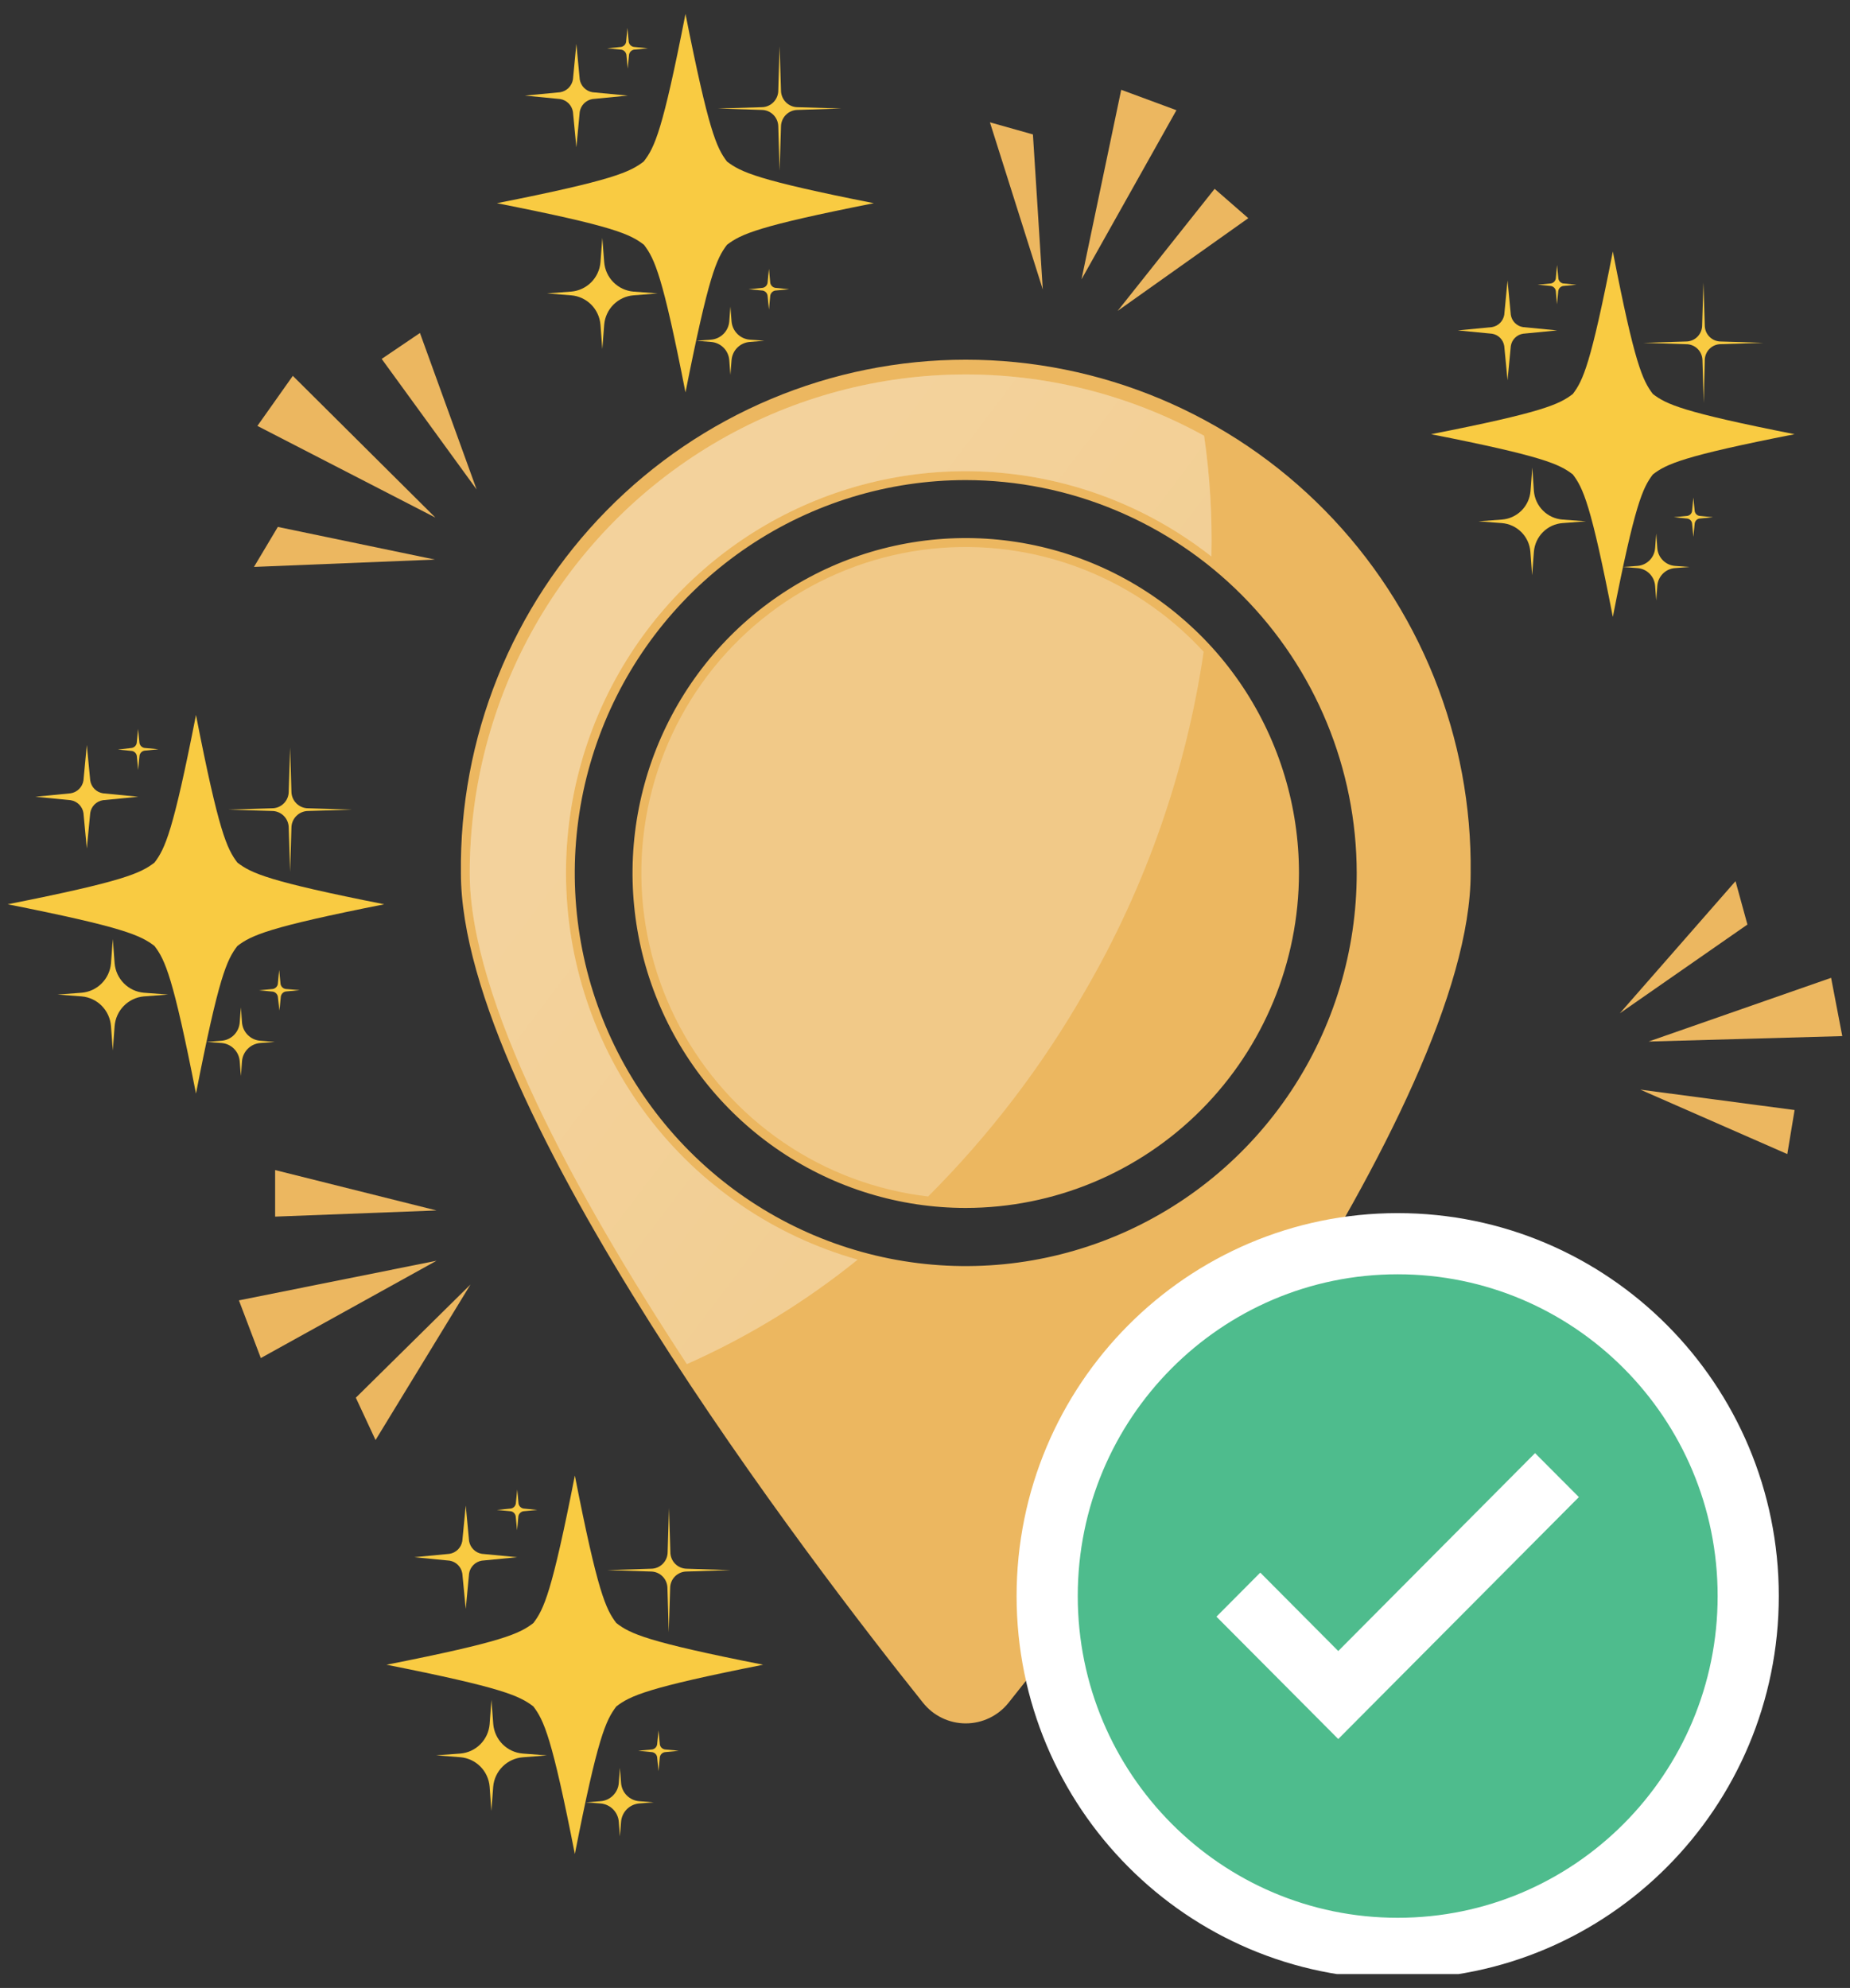 <svg width="121" height="130" viewBox="0 0 121 130" fill="none" xmlns="http://www.w3.org/2000/svg">
  <rect x="0" y="0" width="121" height="130" fill="#333333" stroke="none"/>
  <g clip-path="url(#clip0_246_29070)">
    <path d="M63.165 112.699C62.629 112.699 62.099 112.578 61.615 112.344C61.131 112.111 60.706 111.771 60.371 111.35C53.278 102.489 30.146 72.392 30.146 57.109C30.094 52.717 30.909 48.359 32.545 44.286C34.181 40.214 36.605 36.508 39.676 33.384C42.748 30.259 46.406 27.779 50.438 26.086C54.471 24.393 58.797 23.522 63.167 23.522C67.538 23.522 71.864 24.393 75.897 26.086C79.929 27.779 83.587 30.259 86.659 33.384C89.73 36.508 92.154 40.214 93.79 44.286C95.426 48.359 96.241 52.717 96.189 57.109C96.189 72.407 73.052 102.503 65.964 111.35C65.628 111.771 65.202 112.111 64.717 112.344C64.233 112.578 63.702 112.699 63.165 112.699ZM63.165 31.395C58.107 31.395 53.163 32.902 48.958 35.726C44.752 38.55 41.475 42.563 39.539 47.259C37.604 51.955 37.097 57.123 38.084 62.108C39.071 67.093 41.506 71.672 45.083 75.267C48.659 78.861 53.216 81.308 58.176 82.3C63.137 83.292 68.278 82.783 72.951 80.838C77.624 78.892 81.618 75.599 84.428 71.372C87.238 67.146 88.737 62.177 88.737 57.094C88.73 50.281 86.033 43.748 81.239 38.93C76.445 34.112 69.945 31.402 63.165 31.395Z" fill="#ECB760"/>
    <path d="M63.165 78.992C58.854 78.992 54.641 77.708 51.056 75.301C47.472 72.894 44.679 69.473 43.029 65.47C41.38 61.468 40.949 57.063 41.79 52.815C42.631 48.566 44.708 44.663 47.756 41.6C50.804 38.537 54.688 36.452 58.916 35.607C63.144 34.762 67.526 35.197 71.509 36.855C75.491 38.514 78.895 41.322 81.289 44.924C83.683 48.527 84.96 52.762 84.96 57.094C84.953 62.901 82.655 68.468 78.569 72.573C74.483 76.679 68.943 78.987 63.165 78.992Z" fill="#ECB760"/>
    <path d="M63.165 24.487C58.904 24.487 54.686 25.331 50.749 26.969C46.813 28.608 43.237 31.01 40.224 34.038C37.212 37.066 34.822 40.66 33.192 44.616C31.562 48.572 30.724 52.812 30.724 57.094C30.724 72.138 53.369 101.673 60.815 110.985C61.097 111.337 61.454 111.622 61.86 111.817C62.266 112.013 62.71 112.114 63.16 112.114C63.61 112.114 64.055 112.013 64.46 111.817C64.866 111.622 65.224 111.337 65.505 110.985C72.957 101.673 95.596 72.138 95.596 57.094C95.596 48.449 92.18 40.157 86.098 34.043C80.017 27.928 71.768 24.491 63.165 24.487ZM63.165 83.37C57.994 83.365 52.94 81.82 48.643 78.929C44.345 76.038 40.997 71.932 39.022 67.129C37.047 62.326 36.532 57.042 37.544 51.946C38.556 46.849 41.049 42.169 44.708 38.496C48.367 34.823 53.027 32.323 58.099 31.312C63.171 30.3 68.428 30.823 73.205 32.813C77.982 34.804 82.064 38.173 84.936 42.495C87.808 46.817 89.34 51.897 89.339 57.094C89.339 60.547 88.662 63.966 87.346 67.156C86.031 70.346 84.102 73.244 81.671 75.684C79.24 78.124 76.355 80.059 73.179 81.378C70.004 82.697 66.601 83.374 63.165 83.37Z" fill="#ECB760"/>
    <path d="M84.382 57.094C84.382 61.311 83.137 65.434 80.806 68.94C78.475 72.447 75.161 75.179 71.284 76.793C67.407 78.407 63.142 78.829 59.026 78.007C54.91 77.184 51.13 75.153 48.163 72.171C45.196 69.189 43.175 65.39 42.356 61.254C41.538 57.118 41.958 52.831 43.564 48.935C45.17 45.039 47.889 41.709 51.378 39.366C54.867 37.023 58.969 35.772 63.165 35.772C65.951 35.772 68.711 36.323 71.285 37.394C73.859 38.465 76.198 40.036 78.169 42.016C80.139 43.996 81.702 46.347 82.768 48.934C83.834 51.521 84.382 54.294 84.382 57.094Z" fill="#ECB760"/>
    <g opacity="0.5">
      <path d="M37.02 57.094C37.013 52.171 38.385 47.346 40.978 43.169C43.571 38.992 47.28 35.632 51.682 33.473C56.085 31.314 61.003 30.442 65.874 30.959C70.746 31.475 75.375 33.357 79.233 36.391C79.293 33.751 79.133 31.109 78.755 28.495C73.814 25.776 68.254 24.396 62.621 24.492C56.989 24.587 51.478 26.155 46.631 29.041C41.785 31.927 37.769 36.031 34.98 40.95C32.191 45.869 30.724 51.433 30.724 57.094C30.724 65.346 37.54 77.96 44.924 89.202C48.929 87.424 52.684 85.128 56.096 82.371C50.609 80.825 45.775 77.518 42.331 72.954C38.888 68.391 37.022 62.822 37.02 57.094Z" fill="url(#paint0_linear_246_29070)" fill-opacity="0.5"/>
      <path d="M37.02 57.094C37.013 52.171 38.385 47.346 40.978 43.169C43.571 38.992 47.28 35.632 51.682 33.473C56.085 31.314 61.003 30.442 65.874 30.959C70.746 31.475 75.375 33.357 79.233 36.391C79.293 33.751 79.133 31.109 78.755 28.495C73.814 25.776 68.254 24.396 62.621 24.492C56.989 24.587 51.478 26.155 46.631 29.041C41.785 31.927 37.769 36.031 34.98 40.95C32.191 45.869 30.724 51.433 30.724 57.094C30.724 65.346 37.54 77.96 44.924 89.202C48.929 87.424 52.684 85.128 56.096 82.371C50.609 80.825 45.775 77.518 42.331 72.954C38.888 68.391 37.022 62.822 37.02 57.094Z" fill="url(#paint1_linear_246_29070)" fill-opacity="0.5"/>
      <path d="M71.003 64.75C74.954 57.935 77.576 50.425 78.726 42.622C76.407 40.098 73.514 38.175 70.296 37.017C67.077 35.859 63.627 35.5 60.241 35.972C56.855 36.443 53.632 37.731 50.847 39.724C48.063 41.718 45.8 44.358 44.251 47.421C42.701 50.484 41.912 53.877 41.949 57.313C41.987 60.749 42.851 64.124 44.467 67.152C46.083 70.179 48.404 72.769 51.232 74.7C54.059 76.632 57.309 77.847 60.705 78.243C64.723 74.229 68.187 69.691 71.003 64.75Z" fill="white" fill-opacity="0.5"/>
    </g>
    <path d="M91.417 127.411C104.079 127.411 114.343 117.095 114.343 104.37C114.343 91.645 104.079 81.33 91.417 81.33C78.755 81.33 68.491 91.645 68.491 104.37C68.491 117.095 78.755 127.411 91.417 127.411Z" fill="#4EBC8D" stroke="white" stroke-width="4" stroke-miterlimit="10"/>
    <path d="M87.529 113.721L79.562 105.719L82.428 102.839L87.529 107.966L100.401 95.025L103.267 97.9L87.529 113.721Z" fill="white"/>
    <path d="M28.551 82.444L17.059 88.808L15.627 85.036L28.551 82.444ZM17.995 76.515V79.559L28.551 79.156L17.995 76.515ZM24.563 94.17L30.772 83.999L23.273 91.401L24.563 94.17Z" fill="#ECB760"/>
    <path d="M28.475 33.847L16.835 27.852L19.152 24.578L28.475 33.847ZM27.467 21.775L24.964 23.47L31.174 32.009L27.467 21.775ZM16.611 37.073L28.446 36.593L18.172 34.457L16.611 37.073Z" fill="#ECB760"/>
    <path d="M70.736 18.266L73.334 5.872L76.945 7.207L70.736 18.266ZM81.645 14.268L79.443 12.348L73.1 20.33L81.645 14.268ZM64.746 7.999L68.204 18.929L67.559 8.791L64.746 7.999Z" fill="#ECB760"/>
    <path d="M107.824 68.111L119.764 63.944L120.495 67.755L107.824 68.111ZM116.899 75.469L117.376 72.589L107.284 71.254L116.899 75.469ZM113.512 57.622L105.947 66.262L114.291 60.459L113.512 57.622Z" fill="#ECB760"/>
    <path d="M12.818 71.514C11.318 63.862 10.798 62.773 10.105 61.861C9.193 61.165 8.109 60.642 0.5 59.134C8.109 57.627 9.193 57.104 10.105 56.408C10.798 55.491 11.318 54.406 12.818 46.755C14.313 54.406 14.834 55.491 15.526 56.408C16.439 57.104 17.523 57.627 25.131 59.134C17.523 60.642 16.439 61.165 15.526 61.861C14.829 62.773 14.313 63.862 12.818 71.514Z" fill="#F9CB42"/>
    <path d="M6.733 51.877L9.045 52.102L6.733 52.328C6.524 52.36 6.331 52.458 6.181 52.609C6.032 52.759 5.934 52.953 5.902 53.163L5.677 55.486L5.458 53.163C5.424 52.953 5.325 52.759 5.175 52.609C5.025 52.459 4.831 52.361 4.622 52.328L2.315 52.102L4.622 51.877C4.831 51.844 5.025 51.745 5.175 51.595C5.325 51.445 5.424 51.251 5.458 51.041L5.677 48.718L5.902 51.041C5.934 51.251 6.032 51.446 6.181 51.596C6.331 51.746 6.524 51.844 6.733 51.877Z" fill="#F9CB42"/>
    <path d="M18.688 64.674L19.605 64.75L18.693 64.837C18.611 64.851 18.536 64.89 18.477 64.95C18.419 65.009 18.381 65.086 18.368 65.168L18.277 66.085L18.172 65.178C18.159 65.095 18.119 65.018 18.06 64.959C18.001 64.9 17.925 64.86 17.843 64.846L16.935 64.76L17.843 64.674C17.925 64.66 18.001 64.62 18.06 64.561C18.119 64.502 18.159 64.425 18.172 64.342L18.258 63.43L18.349 64.342C18.363 64.427 18.403 64.505 18.464 64.564C18.525 64.624 18.604 64.662 18.688 64.674Z" fill="#F9CB42"/>
    <path d="M9.451 48.91L10.363 48.996L9.451 49.088C9.369 49.101 9.294 49.139 9.236 49.198C9.177 49.257 9.139 49.332 9.126 49.414L9.035 50.35L8.949 49.433C8.936 49.351 8.898 49.276 8.839 49.217C8.781 49.159 8.706 49.12 8.624 49.107L7.712 49.016L8.62 48.91C8.701 48.896 8.777 48.856 8.835 48.797C8.893 48.738 8.932 48.661 8.944 48.579L9.03 47.667L9.121 48.579C9.134 48.662 9.173 48.739 9.232 48.798C9.292 48.858 9.368 48.897 9.451 48.91Z" fill="#F9CB42"/>
    <path d="M9.408 64.918L10.994 65.038L9.408 65.158C8.912 65.203 8.448 65.422 8.098 65.778C7.748 66.134 7.535 66.603 7.497 67.102L7.378 68.691L7.259 67.102C7.221 66.603 7.008 66.134 6.658 65.778C6.308 65.422 5.844 65.203 5.348 65.158L3.767 65.038L5.348 64.918C5.84 64.875 6.302 64.659 6.651 64.308C7 63.957 7.216 63.493 7.259 62.998L7.378 61.41L7.497 62.998C7.54 63.493 7.756 63.957 8.105 64.308C8.454 64.659 8.916 64.875 9.408 64.918Z" fill="#F9CB42"/>
    <path d="M17.021 68.058L17.977 68.135L17.021 68.207C16.713 68.231 16.423 68.365 16.204 68.585C15.985 68.805 15.851 69.096 15.827 69.406L15.756 70.367L15.679 69.406C15.657 69.096 15.525 68.805 15.307 68.584C15.088 68.364 14.798 68.23 14.49 68.207L13.511 68.135L14.49 68.058C14.798 68.034 15.087 67.901 15.305 67.682C15.523 67.462 15.656 67.172 15.679 66.862L15.756 65.878L15.827 66.862C15.852 67.172 15.986 67.462 16.205 67.681C16.424 67.9 16.713 68.034 17.021 68.058Z" fill="#F9CB42"/>
    <path d="M17.795 53.033L14.929 52.947L17.795 52.856C17.938 52.856 18.08 52.828 18.212 52.773C18.344 52.718 18.464 52.637 18.565 52.535C18.666 52.434 18.746 52.313 18.801 52.18C18.856 52.047 18.884 51.905 18.884 51.761L18.975 48.881L19.061 51.761C19.062 52.052 19.178 52.33 19.383 52.535C19.588 52.741 19.865 52.856 20.154 52.856L23.02 52.947L20.154 53.033C19.865 53.035 19.587 53.151 19.383 53.357C19.178 53.563 19.062 53.841 19.061 54.133L18.975 57.013L18.884 54.133C18.884 53.842 18.769 53.563 18.565 53.357C18.361 53.151 18.084 53.035 17.795 53.033Z" fill="#F9CB42"/>
    <path d="M37.598 121.243C36.098 113.596 35.577 112.507 34.885 111.59C33.972 110.894 32.888 110.371 25.279 108.863C32.893 107.361 33.972 106.838 34.885 106.137C35.577 105.225 36.098 104.135 37.598 96.489C39.097 104.135 39.618 105.225 40.311 106.137C41.218 106.838 42.302 107.361 49.911 108.863C42.302 110.371 41.218 110.894 40.311 111.59C39.618 112.507 39.097 113.596 37.598 121.243Z" fill="#F9CB42"/>
    <path d="M31.513 101.61L33.824 101.831L31.513 102.057C31.305 102.091 31.112 102.19 30.963 102.34C30.814 102.49 30.716 102.683 30.681 102.892L30.462 105.215L30.237 102.892C30.203 102.683 30.105 102.49 29.955 102.34C29.806 102.19 29.614 102.091 29.406 102.057L27.095 101.831L29.406 101.61C29.614 101.575 29.806 101.476 29.955 101.326C30.104 101.177 30.202 100.984 30.237 100.775L30.462 98.452L30.681 100.775C30.716 100.984 30.815 101.177 30.964 101.326C31.113 101.476 31.305 101.575 31.513 101.61Z" fill="#F9CB42"/>
    <path d="M43.487 114.403L44.394 114.489L43.487 114.58C43.404 114.592 43.328 114.631 43.269 114.689C43.21 114.748 43.17 114.824 43.157 114.907L43.071 115.823L42.98 114.907C42.968 114.824 42.93 114.748 42.871 114.69C42.813 114.631 42.737 114.593 42.656 114.58L41.743 114.489L42.656 114.403C42.738 114.389 42.814 114.35 42.872 114.29C42.93 114.231 42.968 114.154 42.98 114.071L43.071 113.159L43.157 114.071C43.17 114.155 43.209 114.231 43.268 114.291C43.328 114.35 43.404 114.389 43.487 114.403Z" fill="#F9CB42"/>
    <path d="M34.235 98.649L35.142 98.74L34.235 98.826C34.153 98.84 34.078 98.879 34.019 98.937C33.96 98.995 33.92 99.071 33.906 99.153L33.819 100.07L33.729 99.153C33.716 99.071 33.677 98.995 33.619 98.937C33.561 98.878 33.485 98.839 33.404 98.826L32.501 98.74L33.413 98.649C33.495 98.636 33.57 98.597 33.629 98.538C33.687 98.48 33.725 98.404 33.738 98.322L33.829 97.406L33.915 98.322C33.929 98.403 33.967 98.477 34.024 98.536C34.082 98.594 34.155 98.633 34.235 98.649Z" fill="#F9CB42"/>
    <path d="M34.192 114.671L35.773 114.791L34.192 114.916C33.696 114.954 33.228 115.168 32.874 115.52C32.52 115.871 32.301 116.338 32.258 116.836L32.138 118.425L32.024 116.831C31.982 116.336 31.768 115.871 31.418 115.52C31.068 115.168 30.606 114.953 30.113 114.911L28.527 114.787L30.113 114.671C30.606 114.63 31.068 114.414 31.418 114.063C31.768 113.711 31.982 113.247 32.024 112.751L32.143 111.158L32.262 112.751C32.306 113.249 32.524 113.715 32.877 114.067C33.23 114.418 33.696 114.632 34.192 114.671Z" fill="#F9CB42"/>
    <path d="M41.801 117.787L42.756 117.863L41.801 117.935C41.495 117.963 41.208 118.099 40.992 118.318C40.776 118.538 40.645 118.828 40.621 119.135L40.544 120.096L40.473 119.135C40.449 118.825 40.315 118.534 40.096 118.314C39.877 118.094 39.587 117.96 39.279 117.935L38.324 117.863L39.279 117.787C39.587 117.765 39.878 117.632 40.097 117.412C40.316 117.193 40.45 116.901 40.473 116.591L40.544 115.607L40.621 116.591C40.644 116.899 40.775 117.189 40.991 117.408C41.208 117.627 41.495 117.761 41.801 117.787Z" fill="#F9CB42"/>
    <path d="M42.575 102.767L39.709 102.676L42.575 102.585C42.718 102.585 42.86 102.558 42.993 102.503C43.125 102.448 43.246 102.368 43.348 102.266C43.449 102.164 43.53 102.043 43.585 101.91C43.64 101.777 43.668 101.634 43.668 101.49L43.754 98.61L43.845 101.49C43.844 101.779 43.956 102.055 44.157 102.261C44.359 102.466 44.633 102.582 44.92 102.585L47.785 102.676L44.92 102.767C44.776 102.767 44.635 102.794 44.502 102.849C44.37 102.904 44.249 102.985 44.148 103.086C44.047 103.188 43.967 103.309 43.912 103.442C43.858 103.575 43.83 103.718 43.831 103.862L43.74 106.742L43.654 103.862C43.654 103.573 43.541 103.296 43.338 103.091C43.136 102.886 42.862 102.77 42.575 102.767Z" fill="#F9CB42"/>
    <path d="M105.488 40.342C104.055 32.959 103.539 31.908 102.871 31.025C101.992 30.353 100.96 29.844 93.6 28.394C100.946 26.954 101.992 26.436 102.871 25.764C103.539 24.881 104.041 23.844 105.488 16.447C106.921 23.829 107.437 24.881 108.106 25.764C108.984 26.436 110.016 26.94 117.376 28.394C110.03 29.834 108.984 30.353 108.106 31.025C107.437 31.908 106.935 32.959 105.488 40.342Z" fill="#F9CB42"/>
    <path d="M99.618 21.391L101.848 21.607L99.618 21.823C99.416 21.854 99.229 21.948 99.085 22.094C98.94 22.239 98.846 22.427 98.816 22.63L98.601 24.871L98.386 22.63C98.355 22.427 98.261 22.239 98.117 22.094C97.972 21.948 97.785 21.854 97.583 21.823L95.348 21.607L97.583 21.391C97.783 21.357 97.968 21.262 98.111 21.119C98.255 20.975 98.351 20.79 98.386 20.59L98.601 18.343L98.816 20.59C98.847 20.792 98.942 20.978 99.086 21.122C99.23 21.267 99.417 21.361 99.618 21.391Z" fill="#F9CB42"/>
    <path d="M111.158 33.737L112.036 33.823L111.158 33.91C111.078 33.921 111.004 33.958 110.948 34.016C110.891 34.073 110.854 34.147 110.842 34.227L110.756 35.11L110.67 34.227C110.659 34.147 110.622 34.073 110.565 34.016C110.508 33.958 110.435 33.921 110.355 33.91L109.476 33.823L110.355 33.737C110.435 33.725 110.508 33.688 110.565 33.631C110.622 33.574 110.659 33.5 110.67 33.42L110.756 32.537L110.842 33.42C110.854 33.5 110.891 33.574 110.948 33.631C111.004 33.688 111.078 33.725 111.158 33.737Z" fill="#F9CB42"/>
    <path d="M102.235 18.535L103.114 18.617L102.235 18.703C102.157 18.717 102.084 18.755 102.028 18.811C101.971 18.868 101.934 18.941 101.92 19.02L101.834 19.903L101.758 19.02C101.744 18.941 101.707 18.868 101.65 18.811C101.594 18.755 101.521 18.717 101.443 18.703L100.564 18.617L101.443 18.535C101.522 18.52 101.594 18.482 101.651 18.424C101.707 18.367 101.744 18.293 101.758 18.213L101.839 17.33L101.925 18.213C101.938 18.292 101.975 18.366 102.03 18.423C102.086 18.48 102.157 18.52 102.235 18.535Z" fill="#F9CB42"/>
    <path d="M102.202 33.977L103.73 34.092L102.202 34.207C101.717 34.243 101.261 34.452 100.917 34.796C100.573 35.14 100.363 35.597 100.325 36.084L100.21 37.62L100.096 36.084C100.058 35.599 99.85 35.143 99.507 34.799C99.165 34.455 98.711 34.245 98.228 34.207L96.7 34.092L98.228 33.977C98.711 33.942 99.166 33.734 99.51 33.392C99.854 33.05 100.065 32.595 100.105 32.11L100.22 30.574L100.325 32.11C100.365 32.595 100.576 33.05 100.92 33.392C101.264 33.734 101.719 33.942 102.202 33.977Z" fill="#F9CB42"/>
    <path d="M109.548 37.006L110.503 37.078L109.548 37.15C109.25 37.173 108.971 37.302 108.76 37.514C108.549 37.727 108.42 38.008 108.397 38.307L108.325 39.267L108.254 38.307C108.231 38.008 108.102 37.727 107.891 37.514C107.68 37.302 107.4 37.173 107.102 37.15L106.147 37.078L107.102 37.006C107.4 36.983 107.68 36.853 107.891 36.641C108.102 36.429 108.231 36.148 108.254 35.849L108.325 34.889L108.397 35.849C108.42 36.148 108.549 36.429 108.76 36.641C108.971 36.853 109.25 36.983 109.548 37.006Z" fill="#F9CB42"/>
    <path d="M110.293 22.509L107.489 22.418L110.274 22.332C110.553 22.332 110.821 22.221 111.019 22.023C111.216 21.825 111.328 21.556 111.329 21.276L111.415 18.477L111.501 21.276C111.501 21.556 111.612 21.825 111.809 22.023C112.006 22.221 112.273 22.332 112.552 22.332L115.337 22.418L112.552 22.505C112.273 22.505 112.006 22.616 111.809 22.814C111.612 23.012 111.501 23.281 111.501 23.561L111.434 26.35L111.349 23.546C111.342 23.269 111.228 23.006 111.031 22.812C110.834 22.618 110.569 22.509 110.293 22.509Z" fill="#F9CB42"/>
    <path d="M44.834 25.663C43.339 18.017 42.818 16.927 42.121 16.01C41.213 15.309 40.143 14.791 32.501 13.289C40.11 11.781 41.194 11.258 42.102 10.562C42.818 9.645 43.339 8.556 44.834 0.909C46.352 8.556 46.854 9.645 47.547 10.562C48.459 11.258 49.543 11.781 57.152 13.289C49.543 14.791 48.459 15.314 47.547 16.01C46.854 16.927 46.352 18.017 44.834 25.663Z" fill="#F9CB42"/>
    <path d="M38.749 6.031L41.06 6.252L38.749 6.477C38.541 6.512 38.349 6.612 38.2 6.761C38.051 6.911 37.952 7.104 37.918 7.312L37.698 9.636L37.473 7.312C37.438 7.104 37.34 6.911 37.191 6.761C37.042 6.612 36.85 6.512 36.642 6.477L34.331 6.252L36.642 6.031C36.85 5.996 37.042 5.896 37.191 5.747C37.34 5.597 37.438 5.404 37.473 5.196L37.698 2.872L37.918 5.196C37.952 5.404 38.051 5.597 38.2 5.747C38.349 5.896 38.541 5.996 38.749 6.031Z" fill="#F9CB42"/>
    <path d="M50.709 18.823L51.616 18.914L50.709 19.001C50.626 19.015 50.55 19.054 50.491 19.113C50.432 19.173 50.393 19.249 50.379 19.332L50.293 20.244L50.202 19.332C50.19 19.249 50.152 19.172 50.094 19.113C50.035 19.053 49.96 19.014 49.878 19.001L48.965 18.914L49.878 18.823C49.959 18.81 50.034 18.771 50.093 18.713C50.151 18.654 50.189 18.578 50.202 18.497L50.293 17.58L50.379 18.497C50.394 18.579 50.433 18.654 50.492 18.712C50.551 18.771 50.627 18.809 50.709 18.823Z" fill="#F9CB42"/>
    <path d="M41.471 3.069L42.379 3.16L41.471 3.247C41.389 3.261 41.313 3.301 41.254 3.36C41.196 3.419 41.156 3.495 41.142 3.578L41.056 4.49L40.97 3.578C40.954 3.493 40.912 3.415 40.849 3.355C40.786 3.295 40.707 3.258 40.621 3.247L39.709 3.16L40.621 3.069C40.703 3.056 40.779 3.018 40.838 2.959C40.897 2.901 40.937 2.825 40.951 2.743L41.037 1.826L41.123 2.743C41.138 2.828 41.18 2.906 41.243 2.964C41.306 3.023 41.386 3.06 41.471 3.069Z" fill="#F9CB42"/>
    <path d="M41.428 19.068L43.014 19.188L41.428 19.313C40.935 19.354 40.473 19.57 40.123 19.921C39.773 20.273 39.559 20.737 39.518 21.233L39.394 22.826L39.274 21.233C39.233 20.737 39.018 20.273 38.669 19.921C38.319 19.57 37.856 19.354 37.364 19.313L35.778 19.188L37.364 19.068C37.856 19.026 38.319 18.811 38.669 18.459C39.018 18.108 39.233 17.643 39.274 17.148L39.394 15.554L39.518 17.148C39.559 17.643 39.773 18.108 40.123 18.459C40.473 18.811 40.935 19.026 41.428 19.068Z" fill="#F9CB42"/>
    <path d="M49.037 22.212L49.992 22.284L49.037 22.361C48.729 22.384 48.44 22.517 48.221 22.737C48.003 22.956 47.871 23.247 47.847 23.556L47.771 24.516L47.699 23.556C47.676 23.246 47.543 22.955 47.324 22.735C47.104 22.516 46.814 22.383 46.505 22.361L45.55 22.284L46.505 22.212C46.814 22.188 47.104 22.053 47.323 21.834C47.542 21.613 47.675 21.322 47.699 21.012L47.771 20.052L47.847 21.012C47.871 21.321 48.004 21.612 48.222 21.832C48.44 22.052 48.729 22.187 49.037 22.212Z" fill="#F9CB42"/>
    <path d="M49.816 7.188L46.95 7.096L49.816 7.01C50.105 7.009 50.382 6.892 50.586 6.686C50.79 6.48 50.904 6.201 50.904 5.911L50.99 3.031L51.081 5.911C51.081 6.201 51.196 6.48 51.4 6.686C51.604 6.892 51.881 7.009 52.17 7.01L55.036 7.096L52.17 7.188C51.882 7.189 51.605 7.305 51.402 7.51C51.198 7.715 51.083 7.992 51.081 8.282L50.99 11.162L50.904 8.282C50.903 7.992 50.788 7.715 50.584 7.51C50.38 7.305 50.104 7.189 49.816 7.188Z" fill="#F9CB42"/>
  </g>
  <defs>
    <linearGradient id="paint0_linear_246_29070" x1="91.541" y1="81.493" x2="44.151" y2="45.724" gradientUnits="userSpaceOnUse">
      <stop stop-color="white" stop-opacity="0.1"/>
      <stop offset="1" stop-color="white"/>
    </linearGradient>
    <linearGradient id="paint1_linear_246_29070" x1="92.625" y1="134.826" x2="69.254" y2="79.863" gradientUnits="userSpaceOnUse">
      <stop stop-color="white" stop-opacity="0.1"/>
      <stop offset="1" stop-color="white"/>
    </linearGradient>
    <clipPath id="clip0_246_29070">
      <rect width="120" height="128.182" fill="white" transform="translate(0.5 0.909)"/>
    </clipPath>
  </defs>
</svg>
